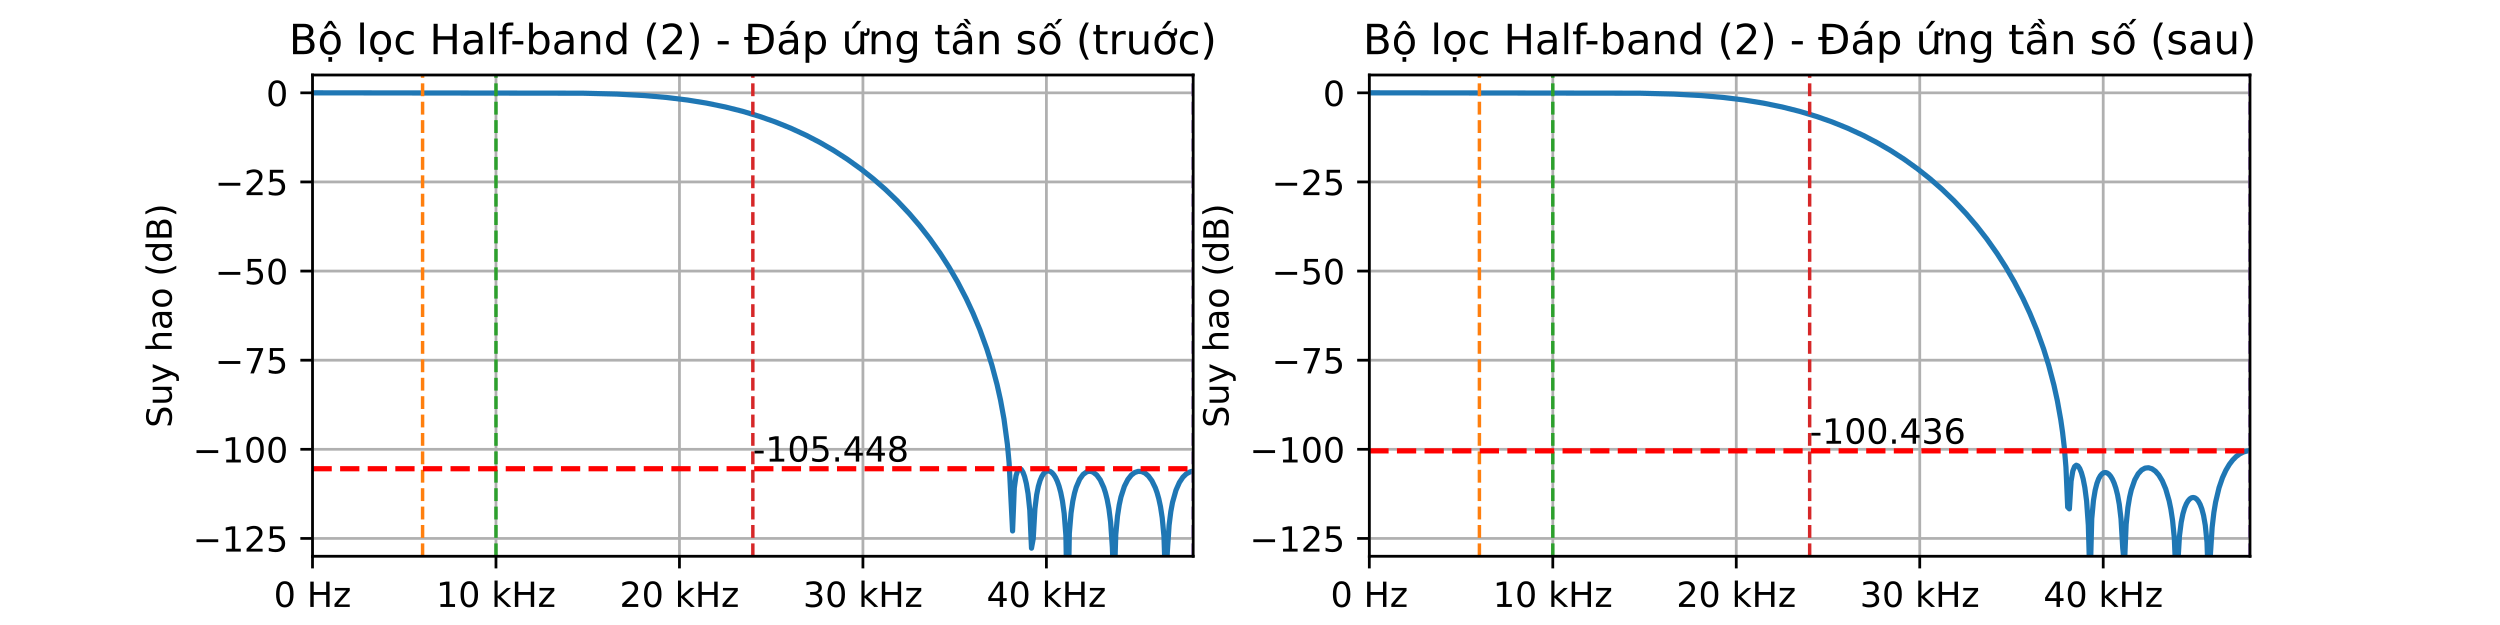 <?xml version="1.0" encoding="utf-8" standalone="no"?>
<!DOCTYPE svg PUBLIC "-//W3C//DTD SVG 1.1//EN"
  "http://www.w3.org/Graphics/SVG/1.1/DTD/svg11.dtd">
<!-- Created with matplotlib (https://matplotlib.org/) -->
<svg height="180pt" version="1.1" viewBox="0 0 720 180" width="720pt" xmlns="http://www.w3.org/2000/svg" xmlns:xlink="http://www.w3.org/1999/xlink">
 <defs>
  <style type="text/css">*{stroke-linecap:butt;stroke-linejoin:round;}</style>
 </defs>
 <g id="figure_1">
  <g id="patch_1">
   <path d="M 0 180 
L 720 180 
L 720 0 
L 0 0 
z
" style="fill:#ffffff;"/>
  </g>
  <g id="axes_1">
   <g id="patch_2">
    <path d="M 90 160.2 
L 343.636 160.2 
L 343.636 21.6 
L 90 21.6 
z
" style="fill:#ffffff;"/>
   </g>
   <g id="matplotlib.axis_1">
    <g id="xtick_1">
     <g id="line2d_1">
      <path clip-path="url(#pe2669d5e6b)" d="M 90 160.2 
L 90 21.6 
" style="fill:none;stroke:#b0b0b0;stroke-linecap:square;stroke-width:0.8;"/>
     </g>
     <g id="line2d_2">
      <defs>
       <path d="M 0 0 
L 0 3.5 
" id="m000bc2f38e" style="stroke:#000000;stroke-width:0.8;"/>
      </defs>
      <g>
       <use style="stroke:#000000;stroke-width:0.8;" x="90" xlink:href="#m000bc2f38e" y="160.2"/>
      </g>
     </g>
     <g id="text_1">
      <!-- 0 Hz -->
      <g transform="translate(78.845 174.798)scale(0.1 -0.1)">
       <defs>
        <path d="M 31.781 66.406 
Q 24.172 66.406 20.328 58.906 
Q 16.5 51.422 16.5 36.375 
Q 16.5 21.391 20.328 13.891 
Q 24.172 6.391 31.781 6.391 
Q 39.453 6.391 43.281 13.891 
Q 47.125 21.391 47.125 36.375 
Q 47.125 51.422 43.281 58.906 
Q 39.453 66.406 31.781 66.406 
z
M 31.781 74.219 
Q 44.047 74.219 50.516 64.516 
Q 56.984 54.828 56.984 36.375 
Q 56.984 17.969 50.516 8.266 
Q 44.047 -1.422 31.781 -1.422 
Q 19.531 -1.422 13.062 8.266 
Q 6.594 17.969 6.594 36.375 
Q 6.594 54.828 13.062 64.516 
Q 19.531 74.219 31.781 74.219 
z
" id="DejaVuSans-48"/>
        <path id="DejaVuSans-32"/>
        <path d="M 9.812 72.906 
L 19.672 72.906 
L 19.672 43.016 
L 55.516 43.016 
L 55.516 72.906 
L 65.375 72.906 
L 65.375 0 
L 55.516 0 
L 55.516 34.719 
L 19.672 34.719 
L 19.672 0 
L 9.812 0 
z
" id="DejaVuSans-72"/>
        <path d="M 5.516 54.688 
L 48.188 54.688 
L 48.188 46.484 
L 14.406 7.172 
L 48.188 7.172 
L 48.188 0 
L 4.297 0 
L 4.297 8.203 
L 38.094 47.516 
L 5.516 47.516 
z
" id="DejaVuSans-122"/>
       </defs>
       <use xlink:href="#DejaVuSans-48"/>
       <use x="63.623" xlink:href="#DejaVuSans-32"/>
       <use x="95.41" xlink:href="#DejaVuSans-72"/>
       <use x="170.605" xlink:href="#DejaVuSans-122"/>
      </g>
     </g>
    </g>
    <g id="xtick_2">
     <g id="line2d_3">
      <path clip-path="url(#pe2669d5e6b)" d="M 142.841 160.2 
L 142.841 21.6 
" style="fill:none;stroke:#b0b0b0;stroke-linecap:square;stroke-width:0.8;"/>
     </g>
     <g id="line2d_4">
      <g>
       <use style="stroke:#000000;stroke-width:0.8;" x="142.841" xlink:href="#m000bc2f38e" y="160.2"/>
      </g>
     </g>
     <g id="text_2">
      <!-- 10 kHz -->
      <g transform="translate(125.61 174.798)scale(0.1 -0.1)">
       <defs>
        <path d="M 12.406 8.297 
L 28.516 8.297 
L 28.516 63.922 
L 10.984 60.406 
L 10.984 69.391 
L 28.422 72.906 
L 38.281 72.906 
L 38.281 8.297 
L 54.391 8.297 
L 54.391 0 
L 12.406 0 
z
" id="DejaVuSans-49"/>
        <path d="M 9.078 75.984 
L 18.109 75.984 
L 18.109 31.109 
L 44.922 54.688 
L 56.391 54.688 
L 27.391 29.109 
L 57.625 0 
L 45.906 0 
L 18.109 26.703 
L 18.109 0 
L 9.078 0 
z
" id="DejaVuSans-107"/>
       </defs>
       <use xlink:href="#DejaVuSans-49"/>
       <use x="63.623" xlink:href="#DejaVuSans-48"/>
       <use x="127.246" xlink:href="#DejaVuSans-32"/>
       <use x="159.033" xlink:href="#DejaVuSans-107"/>
       <use x="216.943" xlink:href="#DejaVuSans-72"/>
       <use x="292.139" xlink:href="#DejaVuSans-122"/>
      </g>
     </g>
    </g>
    <g id="xtick_3">
     <g id="line2d_5">
      <path clip-path="url(#pe2669d5e6b)" d="M 195.682 160.2 
L 195.682 21.6 
" style="fill:none;stroke:#b0b0b0;stroke-linecap:square;stroke-width:0.8;"/>
     </g>
     <g id="line2d_6">
      <g>
       <use style="stroke:#000000;stroke-width:0.8;" x="195.682" xlink:href="#m000bc2f38e" y="160.2"/>
      </g>
     </g>
     <g id="text_3">
      <!-- 20 kHz -->
      <g transform="translate(178.451 174.798)scale(0.1 -0.1)">
       <defs>
        <path d="M 19.188 8.297 
L 53.609 8.297 
L 53.609 0 
L 7.328 0 
L 7.328 8.297 
Q 12.938 14.109 22.625 23.891 
Q 32.328 33.688 34.812 36.531 
Q 39.547 41.844 41.422 45.531 
Q 43.312 49.219 43.312 52.781 
Q 43.312 58.594 39.234 62.25 
Q 35.156 65.922 28.609 65.922 
Q 23.969 65.922 18.812 64.312 
Q 13.672 62.703 7.812 59.422 
L 7.812 69.391 
Q 13.766 71.781 18.938 73 
Q 24.125 74.219 28.422 74.219 
Q 39.75 74.219 46.484 68.547 
Q 53.219 62.891 53.219 53.422 
Q 53.219 48.922 51.531 44.891 
Q 49.859 40.875 45.406 35.406 
Q 44.188 33.984 37.641 27.219 
Q 31.109 20.453 19.188 8.297 
z
" id="DejaVuSans-50"/>
       </defs>
       <use xlink:href="#DejaVuSans-50"/>
       <use x="63.623" xlink:href="#DejaVuSans-48"/>
       <use x="127.246" xlink:href="#DejaVuSans-32"/>
       <use x="159.033" xlink:href="#DejaVuSans-107"/>
       <use x="216.943" xlink:href="#DejaVuSans-72"/>
       <use x="292.139" xlink:href="#DejaVuSans-122"/>
      </g>
     </g>
    </g>
    <g id="xtick_4">
     <g id="line2d_7">
      <path clip-path="url(#pe2669d5e6b)" d="M 248.523 160.2 
L 248.523 21.6 
" style="fill:none;stroke:#b0b0b0;stroke-linecap:square;stroke-width:0.8;"/>
     </g>
     <g id="line2d_8">
      <g>
       <use style="stroke:#000000;stroke-width:0.8;" x="248.523" xlink:href="#m000bc2f38e" y="160.2"/>
      </g>
     </g>
     <g id="text_4">
      <!-- 30 kHz -->
      <g transform="translate(231.291 174.798)scale(0.1 -0.1)">
       <defs>
        <path d="M 40.578 39.312 
Q 47.656 37.797 51.625 33 
Q 55.609 28.219 55.609 21.188 
Q 55.609 10.406 48.188 4.484 
Q 40.766 -1.422 27.094 -1.422 
Q 22.516 -1.422 17.656 -0.516 
Q 12.797 0.391 7.625 2.203 
L 7.625 11.719 
Q 11.719 9.328 16.594 8.109 
Q 21.484 6.891 26.812 6.891 
Q 36.078 6.891 40.938 10.547 
Q 45.797 14.203 45.797 21.188 
Q 45.797 27.641 41.281 31.266 
Q 36.766 34.906 28.719 34.906 
L 20.219 34.906 
L 20.219 43.016 
L 29.109 43.016 
Q 36.375 43.016 40.234 45.922 
Q 44.094 48.828 44.094 54.297 
Q 44.094 59.906 40.109 62.906 
Q 36.141 65.922 28.719 65.922 
Q 24.656 65.922 20.016 65.031 
Q 15.375 64.156 9.812 62.312 
L 9.812 71.094 
Q 15.438 72.656 20.344 73.438 
Q 25.25 74.219 29.594 74.219 
Q 40.828 74.219 47.359 69.109 
Q 53.906 64.016 53.906 55.328 
Q 53.906 49.266 50.438 45.094 
Q 46.969 40.922 40.578 39.312 
z
" id="DejaVuSans-51"/>
       </defs>
       <use xlink:href="#DejaVuSans-51"/>
       <use x="63.623" xlink:href="#DejaVuSans-48"/>
       <use x="127.246" xlink:href="#DejaVuSans-32"/>
       <use x="159.033" xlink:href="#DejaVuSans-107"/>
       <use x="216.943" xlink:href="#DejaVuSans-72"/>
       <use x="292.139" xlink:href="#DejaVuSans-122"/>
      </g>
     </g>
    </g>
    <g id="xtick_5">
     <g id="line2d_9">
      <path clip-path="url(#pe2669d5e6b)" d="M 301.364 160.2 
L 301.364 21.6 
" style="fill:none;stroke:#b0b0b0;stroke-linecap:square;stroke-width:0.8;"/>
     </g>
     <g id="line2d_10">
      <g>
       <use style="stroke:#000000;stroke-width:0.8;" x="301.364" xlink:href="#m000bc2f38e" y="160.2"/>
      </g>
     </g>
     <g id="text_5">
      <!-- 40 kHz -->
      <g transform="translate(284.132 174.798)scale(0.1 -0.1)">
       <defs>
        <path d="M 37.797 64.312 
L 12.891 25.391 
L 37.797 25.391 
z
M 35.203 72.906 
L 47.609 72.906 
L 47.609 25.391 
L 58.016 25.391 
L 58.016 17.188 
L 47.609 17.188 
L 47.609 0 
L 37.797 0 
L 37.797 17.188 
L 4.891 17.188 
L 4.891 26.703 
z
" id="DejaVuSans-52"/>
       </defs>
       <use xlink:href="#DejaVuSans-52"/>
       <use x="63.623" xlink:href="#DejaVuSans-48"/>
       <use x="127.246" xlink:href="#DejaVuSans-32"/>
       <use x="159.033" xlink:href="#DejaVuSans-107"/>
       <use x="216.943" xlink:href="#DejaVuSans-72"/>
       <use x="292.139" xlink:href="#DejaVuSans-122"/>
      </g>
     </g>
    </g>
    <g id="text_6">
     <!-- Tần số -->
     <g transform="translate(200.278 188.477)scale(0.1 -0.1)">
      <defs>
       <path d="M -0.297 72.906 
L 61.375 72.906 
L 61.375 64.594 
L 35.5 64.594 
L 35.5 0 
L 25.594 0 
L 25.594 64.594 
L -0.297 64.594 
z
" id="DejaVuSans-84"/>
       <path d="M 34.281 27.484 
Q 23.391 27.484 19.188 25 
Q 14.984 22.516 14.984 16.5 
Q 14.984 11.719 18.141 8.906 
Q 21.297 6.109 26.703 6.109 
Q 34.188 6.109 38.703 11.406 
Q 43.219 16.703 43.219 25.484 
L 43.219 27.484 
z
M 52.203 31.203 
L 52.203 0 
L 43.219 0 
L 43.219 8.297 
Q 40.141 3.328 35.547 0.953 
Q 30.953 -1.422 24.312 -1.422 
Q 15.922 -1.422 10.953 3.297 
Q 6 8.016 6 15.922 
Q 6 25.141 12.172 29.828 
Q 18.359 34.516 30.609 34.516 
L 43.219 34.516 
L 43.219 35.406 
Q 43.219 41.609 39.141 45 
Q 35.062 48.391 27.688 48.391 
Q 23 48.391 18.547 47.266 
Q 14.109 46.141 10.016 43.891 
L 10.016 52.203 
Q 14.938 54.109 19.578 55.047 
Q 24.219 56 28.609 56 
Q 40.484 56 46.344 49.844 
Q 52.203 43.703 52.203 31.203 
z
M 40.469 84.516 
L 50.031 71.625 
L 42.562 71.625 
L 31.344 84.516 
z
M 24.281 74.609 
L 33.469 74.609 
L 43.766 61.625 
L 36.984 61.625 
L 28.875 70.312 
L 20.766 61.625 
L 13.984 61.625 
z
" id="DejaVuSans-7847"/>
       <path d="M 54.891 33.016 
L 54.891 0 
L 45.906 0 
L 45.906 32.719 
Q 45.906 40.484 42.875 44.328 
Q 39.844 48.188 33.797 48.188 
Q 26.516 48.188 22.312 43.547 
Q 18.109 38.922 18.109 30.906 
L 18.109 0 
L 9.078 0 
L 9.078 54.688 
L 18.109 54.688 
L 18.109 46.188 
Q 21.344 51.125 25.703 53.562 
Q 30.078 56 35.797 56 
Q 45.219 56 50.047 50.172 
Q 54.891 44.344 54.891 33.016 
z
" id="DejaVuSans-110"/>
       <path d="M 44.281 53.078 
L 44.281 44.578 
Q 40.484 46.531 36.375 47.5 
Q 32.281 48.484 27.875 48.484 
Q 21.188 48.484 17.844 46.438 
Q 14.5 44.391 14.5 40.281 
Q 14.5 37.156 16.891 35.375 
Q 19.281 33.594 26.516 31.984 
L 29.594 31.297 
Q 39.156 29.25 43.188 25.516 
Q 47.219 21.781 47.219 15.094 
Q 47.219 7.469 41.188 3.016 
Q 35.156 -1.422 24.609 -1.422 
Q 20.219 -1.422 15.453 -0.562 
Q 10.688 0.297 5.422 2 
L 5.422 11.281 
Q 10.406 8.688 15.234 7.391 
Q 20.062 6.109 24.812 6.109 
Q 31.156 6.109 34.562 8.281 
Q 37.984 10.453 37.984 14.406 
Q 37.984 18.062 35.516 20.016 
Q 33.062 21.969 24.703 23.781 
L 21.578 24.516 
Q 13.234 26.266 9.516 29.906 
Q 5.812 33.547 5.812 39.891 
Q 5.812 47.609 11.281 51.797 
Q 16.75 56 26.812 56 
Q 31.781 56 36.172 55.266 
Q 40.578 54.547 44.281 53.078 
z
" id="DejaVuSans-115"/>
       <path d="M 25.906 74.609 
L 35.094 74.609 
L 45.391 61.625 
L 38.609 61.625 
L 30.5 70.312 
L 22.391 61.625 
L 15.609 61.625 
z
M 51.062 84.516 
L 60.094 84.516 
L 48.969 71.625 
L 41.484 71.625 
z
M 30.609 48.391 
Q 23.391 48.391 19.188 42.75 
Q 14.984 37.109 14.984 27.297 
Q 14.984 17.484 19.156 11.844 
Q 23.344 6.203 30.609 6.203 
Q 37.797 6.203 41.984 11.859 
Q 46.188 17.531 46.188 27.297 
Q 46.188 37.016 41.984 42.703 
Q 37.797 48.391 30.609 48.391 
z
M 30.609 56 
Q 42.328 56 49.016 48.375 
Q 55.719 40.766 55.719 27.297 
Q 55.719 13.875 49.016 6.219 
Q 42.328 -1.422 30.609 -1.422 
Q 18.844 -1.422 12.172 6.219 
Q 5.516 13.875 5.516 27.297 
Q 5.516 40.766 12.172 48.375 
Q 18.844 56 30.609 56 
z
" id="DejaVuSans-7889"/>
      </defs>
      <use xlink:href="#DejaVuSans-84"/>
      <use x="61.084" xlink:href="#DejaVuSans-7847"/>
      <use x="122.363" xlink:href="#DejaVuSans-110"/>
      <use x="185.742" xlink:href="#DejaVuSans-32"/>
      <use x="217.529" xlink:href="#DejaVuSans-115"/>
      <use x="269.629" xlink:href="#DejaVuSans-7889"/>
     </g>
    </g>
   </g>
   <g id="matplotlib.axis_2">
    <g id="ytick_1">
     <g id="line2d_11">
      <path clip-path="url(#pe2669d5e6b)" d="M 90 155.067 
L 343.636 155.067 
" style="fill:none;stroke:#b0b0b0;stroke-linecap:square;stroke-width:0.8;"/>
     </g>
     <g id="line2d_12">
      <defs>
       <path d="M 0 0 
L -3.5 0 
" id="m1f63678374" style="stroke:#000000;stroke-width:0.8;"/>
      </defs>
      <g>
       <use style="stroke:#000000;stroke-width:0.8;" x="90" xlink:href="#m1f63678374" y="155.067"/>
      </g>
     </g>
     <g id="text_7">
      <!-- −125 -->
      <g transform="translate(55.533 158.866)scale(0.1 -0.1)">
       <defs>
        <path d="M 10.594 35.5 
L 73.188 35.5 
L 73.188 27.203 
L 10.594 27.203 
z
" id="DejaVuSans-8722"/>
        <path d="M 10.797 72.906 
L 49.516 72.906 
L 49.516 64.594 
L 19.828 64.594 
L 19.828 46.734 
Q 21.969 47.469 24.109 47.828 
Q 26.266 48.188 28.422 48.188 
Q 40.625 48.188 47.75 41.5 
Q 54.891 34.812 54.891 23.391 
Q 54.891 11.625 47.562 5.094 
Q 40.234 -1.422 26.906 -1.422 
Q 22.312 -1.422 17.547 -0.641 
Q 12.797 0.141 7.719 1.703 
L 7.719 11.625 
Q 12.109 9.234 16.797 8.062 
Q 21.484 6.891 26.703 6.891 
Q 35.156 6.891 40.078 11.328 
Q 45.016 15.766 45.016 23.391 
Q 45.016 31 40.078 35.438 
Q 35.156 39.891 26.703 39.891 
Q 22.75 39.891 18.812 39.016 
Q 14.891 38.141 10.797 36.281 
z
" id="DejaVuSans-53"/>
       </defs>
       <use xlink:href="#DejaVuSans-8722"/>
       <use x="83.789" xlink:href="#DejaVuSans-49"/>
       <use x="147.412" xlink:href="#DejaVuSans-50"/>
       <use x="211.035" xlink:href="#DejaVuSans-53"/>
      </g>
     </g>
    </g>
    <g id="ytick_2">
     <g id="line2d_13">
      <path clip-path="url(#pe2669d5e6b)" d="M 90 129.4 
L 343.636 129.4 
" style="fill:none;stroke:#b0b0b0;stroke-linecap:square;stroke-width:0.8;"/>
     </g>
     <g id="line2d_14">
      <g>
       <use style="stroke:#000000;stroke-width:0.8;" x="90" xlink:href="#m1f63678374" y="129.4"/>
      </g>
     </g>
     <g id="text_8">
      <!-- −100 -->
      <g transform="translate(55.533 133.199)scale(0.1 -0.1)">
       <use xlink:href="#DejaVuSans-8722"/>
       <use x="83.789" xlink:href="#DejaVuSans-49"/>
       <use x="147.412" xlink:href="#DejaVuSans-48"/>
       <use x="211.035" xlink:href="#DejaVuSans-48"/>
      </g>
     </g>
    </g>
    <g id="ytick_3">
     <g id="line2d_15">
      <path clip-path="url(#pe2669d5e6b)" d="M 90 103.733 
L 343.636 103.733 
" style="fill:none;stroke:#b0b0b0;stroke-linecap:square;stroke-width:0.8;"/>
     </g>
     <g id="line2d_16">
      <g>
       <use style="stroke:#000000;stroke-width:0.8;" x="90" xlink:href="#m1f63678374" y="103.733"/>
      </g>
     </g>
     <g id="text_9">
      <!-- −75 -->
      <g transform="translate(61.895 107.533)scale(0.1 -0.1)">
       <defs>
        <path d="M 8.203 72.906 
L 55.078 72.906 
L 55.078 68.703 
L 28.609 0 
L 18.312 0 
L 43.219 64.594 
L 8.203 64.594 
z
" id="DejaVuSans-55"/>
       </defs>
       <use xlink:href="#DejaVuSans-8722"/>
       <use x="83.789" xlink:href="#DejaVuSans-55"/>
       <use x="147.412" xlink:href="#DejaVuSans-53"/>
      </g>
     </g>
    </g>
    <g id="ytick_4">
     <g id="line2d_17">
      <path clip-path="url(#pe2669d5e6b)" d="M 90 78.067 
L 343.636 78.067 
" style="fill:none;stroke:#b0b0b0;stroke-linecap:square;stroke-width:0.8;"/>
     </g>
     <g id="line2d_18">
      <g>
       <use style="stroke:#000000;stroke-width:0.8;" x="90" xlink:href="#m1f63678374" y="78.067"/>
      </g>
     </g>
     <g id="text_10">
      <!-- −50 -->
      <g transform="translate(61.895 81.866)scale(0.1 -0.1)">
       <use xlink:href="#DejaVuSans-8722"/>
       <use x="83.789" xlink:href="#DejaVuSans-53"/>
       <use x="147.412" xlink:href="#DejaVuSans-48"/>
      </g>
     </g>
    </g>
    <g id="ytick_5">
     <g id="line2d_19">
      <path clip-path="url(#pe2669d5e6b)" d="M 90 52.4 
L 343.636 52.4 
" style="fill:none;stroke:#b0b0b0;stroke-linecap:square;stroke-width:0.8;"/>
     </g>
     <g id="line2d_20">
      <g>
       <use style="stroke:#000000;stroke-width:0.8;" x="90" xlink:href="#m1f63678374" y="52.4"/>
      </g>
     </g>
     <g id="text_11">
      <!-- −25 -->
      <g transform="translate(61.895 56.199)scale(0.1 -0.1)">
       <use xlink:href="#DejaVuSans-8722"/>
       <use x="83.789" xlink:href="#DejaVuSans-50"/>
       <use x="147.412" xlink:href="#DejaVuSans-53"/>
      </g>
     </g>
    </g>
    <g id="ytick_6">
     <g id="line2d_21">
      <path clip-path="url(#pe2669d5e6b)" d="M 90 26.733 
L 343.636 26.733 
" style="fill:none;stroke:#b0b0b0;stroke-linecap:square;stroke-width:0.8;"/>
     </g>
     <g id="line2d_22">
      <g>
       <use style="stroke:#000000;stroke-width:0.8;" x="90" xlink:href="#m1f63678374" y="26.733"/>
      </g>
     </g>
     <g id="text_12">
      <!-- 0 -->
      <g transform="translate(76.638 30.533)scale(0.1 -0.1)">
       <use xlink:href="#DejaVuSans-48"/>
      </g>
     </g>
    </g>
    <g id="text_13">
     <!-- Suy hao (dB) -->
     <g transform="translate(49.453 123.179)rotate(-90)scale(0.1 -0.1)">
      <defs>
       <path d="M 53.516 70.516 
L 53.516 60.891 
Q 47.906 63.578 42.922 64.891 
Q 37.938 66.219 33.297 66.219 
Q 25.25 66.219 20.875 63.094 
Q 16.5 59.969 16.5 54.203 
Q 16.5 49.359 19.406 46.891 
Q 22.312 44.438 30.422 42.922 
L 36.375 41.703 
Q 47.406 39.594 52.656 34.297 
Q 57.906 29 57.906 20.125 
Q 57.906 9.516 50.797 4.047 
Q 43.703 -1.422 29.984 -1.422 
Q 24.812 -1.422 18.969 -0.25 
Q 13.141 0.922 6.891 3.219 
L 6.891 13.375 
Q 12.891 10.016 18.656 8.297 
Q 24.422 6.594 29.984 6.594 
Q 38.422 6.594 43.016 9.906 
Q 47.609 13.234 47.609 19.391 
Q 47.609 24.75 44.312 27.781 
Q 41.016 30.812 33.5 32.328 
L 27.484 33.5 
Q 16.453 35.688 11.516 40.375 
Q 6.594 45.062 6.594 53.422 
Q 6.594 63.094 13.406 68.656 
Q 20.219 74.219 32.172 74.219 
Q 37.312 74.219 42.625 73.281 
Q 47.953 72.359 53.516 70.516 
z
" id="DejaVuSans-83"/>
       <path d="M 8.5 21.578 
L 8.5 54.688 
L 17.484 54.688 
L 17.484 21.922 
Q 17.484 14.156 20.5 10.266 
Q 23.531 6.391 29.594 6.391 
Q 36.859 6.391 41.078 11.031 
Q 45.312 15.672 45.312 23.688 
L 45.312 54.688 
L 54.297 54.688 
L 54.297 0 
L 45.312 0 
L 45.312 8.406 
Q 42.047 3.422 37.719 1 
Q 33.406 -1.422 27.688 -1.422 
Q 18.266 -1.422 13.375 4.438 
Q 8.5 10.297 8.5 21.578 
z
M 31.109 56 
z
" id="DejaVuSans-117"/>
       <path d="M 32.172 -5.078 
Q 28.375 -14.844 24.75 -17.812 
Q 21.141 -20.797 15.094 -20.797 
L 7.906 -20.797 
L 7.906 -13.281 
L 13.188 -13.281 
Q 16.891 -13.281 18.938 -11.516 
Q 21 -9.766 23.484 -3.219 
L 25.094 0.875 
L 2.984 54.688 
L 12.5 54.688 
L 29.594 11.922 
L 46.688 54.688 
L 56.203 54.688 
z
" id="DejaVuSans-121"/>
       <path d="M 54.891 33.016 
L 54.891 0 
L 45.906 0 
L 45.906 32.719 
Q 45.906 40.484 42.875 44.328 
Q 39.844 48.188 33.797 48.188 
Q 26.516 48.188 22.312 43.547 
Q 18.109 38.922 18.109 30.906 
L 18.109 0 
L 9.078 0 
L 9.078 75.984 
L 18.109 75.984 
L 18.109 46.188 
Q 21.344 51.125 25.703 53.562 
Q 30.078 56 35.797 56 
Q 45.219 56 50.047 50.172 
Q 54.891 44.344 54.891 33.016 
z
" id="DejaVuSans-104"/>
       <path d="M 34.281 27.484 
Q 23.391 27.484 19.188 25 
Q 14.984 22.516 14.984 16.5 
Q 14.984 11.719 18.141 8.906 
Q 21.297 6.109 26.703 6.109 
Q 34.188 6.109 38.703 11.406 
Q 43.219 16.703 43.219 25.484 
L 43.219 27.484 
z
M 52.203 31.203 
L 52.203 0 
L 43.219 0 
L 43.219 8.297 
Q 40.141 3.328 35.547 0.953 
Q 30.953 -1.422 24.312 -1.422 
Q 15.922 -1.422 10.953 3.297 
Q 6 8.016 6 15.922 
Q 6 25.141 12.172 29.828 
Q 18.359 34.516 30.609 34.516 
L 43.219 34.516 
L 43.219 35.406 
Q 43.219 41.609 39.141 45 
Q 35.062 48.391 27.688 48.391 
Q 23 48.391 18.547 47.266 
Q 14.109 46.141 10.016 43.891 
L 10.016 52.203 
Q 14.938 54.109 19.578 55.047 
Q 24.219 56 28.609 56 
Q 40.484 56 46.344 49.844 
Q 52.203 43.703 52.203 31.203 
z
" id="DejaVuSans-97"/>
       <path d="M 30.609 48.391 
Q 23.391 48.391 19.188 42.75 
Q 14.984 37.109 14.984 27.297 
Q 14.984 17.484 19.156 11.844 
Q 23.344 6.203 30.609 6.203 
Q 37.797 6.203 41.984 11.859 
Q 46.188 17.531 46.188 27.297 
Q 46.188 37.016 41.984 42.703 
Q 37.797 48.391 30.609 48.391 
z
M 30.609 56 
Q 42.328 56 49.016 48.375 
Q 55.719 40.766 55.719 27.297 
Q 55.719 13.875 49.016 6.219 
Q 42.328 -1.422 30.609 -1.422 
Q 18.844 -1.422 12.172 6.219 
Q 5.516 13.875 5.516 27.297 
Q 5.516 40.766 12.172 48.375 
Q 18.844 56 30.609 56 
z
" id="DejaVuSans-111"/>
       <path d="M 31 75.875 
Q 24.469 64.656 21.281 53.656 
Q 18.109 42.672 18.109 31.391 
Q 18.109 20.125 21.312 9.062 
Q 24.516 -2 31 -13.188 
L 23.188 -13.188 
Q 15.875 -1.703 12.234 9.375 
Q 8.594 20.453 8.594 31.391 
Q 8.594 42.281 12.203 53.312 
Q 15.828 64.359 23.188 75.875 
z
" id="DejaVuSans-40"/>
       <path d="M 45.406 46.391 
L 45.406 75.984 
L 54.391 75.984 
L 54.391 0 
L 45.406 0 
L 45.406 8.203 
Q 42.578 3.328 38.25 0.953 
Q 33.938 -1.422 27.875 -1.422 
Q 17.969 -1.422 11.734 6.484 
Q 5.516 14.406 5.516 27.297 
Q 5.516 40.188 11.734 48.094 
Q 17.969 56 27.875 56 
Q 33.938 56 38.25 53.625 
Q 42.578 51.266 45.406 46.391 
z
M 14.797 27.297 
Q 14.797 17.391 18.875 11.75 
Q 22.953 6.109 30.078 6.109 
Q 37.203 6.109 41.297 11.75 
Q 45.406 17.391 45.406 27.297 
Q 45.406 37.203 41.297 42.844 
Q 37.203 48.484 30.078 48.484 
Q 22.953 48.484 18.875 42.844 
Q 14.797 37.203 14.797 27.297 
z
" id="DejaVuSans-100"/>
       <path d="M 19.672 34.812 
L 19.672 8.109 
L 35.5 8.109 
Q 43.453 8.109 47.281 11.406 
Q 51.125 14.703 51.125 21.484 
Q 51.125 28.328 47.281 31.562 
Q 43.453 34.812 35.5 34.812 
z
M 19.672 64.797 
L 19.672 42.828 
L 34.281 42.828 
Q 41.5 42.828 45.031 45.531 
Q 48.578 48.25 48.578 53.812 
Q 48.578 59.328 45.031 62.062 
Q 41.5 64.797 34.281 64.797 
z
M 9.812 72.906 
L 35.016 72.906 
Q 46.297 72.906 52.391 68.219 
Q 58.5 63.531 58.5 54.891 
Q 58.5 48.188 55.375 44.234 
Q 52.25 40.281 46.188 39.312 
Q 53.469 37.75 57.5 32.781 
Q 61.531 27.828 61.531 20.406 
Q 61.531 10.641 54.891 5.312 
Q 48.25 0 35.984 0 
L 9.812 0 
z
" id="DejaVuSans-66"/>
       <path d="M 8.016 75.875 
L 15.828 75.875 
Q 23.141 64.359 26.781 53.312 
Q 30.422 42.281 30.422 31.391 
Q 30.422 20.453 26.781 9.375 
Q 23.141 -1.703 15.828 -13.188 
L 8.016 -13.188 
Q 14.5 -2 17.703 9.062 
Q 20.906 20.125 20.906 31.391 
Q 20.906 42.672 17.703 53.656 
Q 14.5 64.656 8.016 75.875 
z
" id="DejaVuSans-41"/>
      </defs>
      <use xlink:href="#DejaVuSans-83"/>
      <use x="63.477" xlink:href="#DejaVuSans-117"/>
      <use x="126.855" xlink:href="#DejaVuSans-121"/>
      <use x="186.035" xlink:href="#DejaVuSans-32"/>
      <use x="217.822" xlink:href="#DejaVuSans-104"/>
      <use x="281.201" xlink:href="#DejaVuSans-97"/>
      <use x="342.48" xlink:href="#DejaVuSans-111"/>
      <use x="403.662" xlink:href="#DejaVuSans-32"/>
      <use x="435.449" xlink:href="#DejaVuSans-40"/>
      <use x="474.463" xlink:href="#DejaVuSans-100"/>
      <use x="537.939" xlink:href="#DejaVuSans-66"/>
      <use x="606.543" xlink:href="#DejaVuSans-41"/>
     </g>
    </g>
   </g>
   <g id="line2d_23">
    <path clip-path="url(#pe2669d5e6b)" d="M 90 26.733 
L 167.775 26.84 
L 177.683 27.097 
L 185.609 27.523 
L 192.049 28.08 
L 197.994 28.808 
L 203.443 29.69 
L 208.892 30.807 
L 213.846 32.053 
L 218.8 33.54 
L 223.258 35.106 
L 227.717 36.906 
L 232.175 38.962 
L 236.138 41.024 
L 240.101 43.324 
L 244.064 45.887 
L 248.027 48.739 
L 251.495 51.496 
L 254.963 54.526 
L 258.43 57.861 
L 261.898 61.543 
L 264.87 65.016 
L 267.843 68.828 
L 270.815 73.039 
L 273.292 76.91 
L 275.769 81.18 
L 278.246 85.943 
L 280.227 90.201 
L 282.209 94.976 
L 284.19 100.45 
L 285.676 105.204 
L 287.163 110.795 
L 288.153 115.243 
L 289.144 120.666 
L 290.135 128.025 
L 290.63 133.399 
L 291.621 152.914 
L 292.116 140.552 
L 292.612 136.993 
L 293.107 135.482 
L 293.603 134.993 
L 294.098 135.189 
L 294.593 135.951 
L 295.089 137.272 
L 295.584 139.254 
L 296.08 142.188 
L 296.575 146.92 
L 297.07 157.871 
L 297.566 155.188 
L 298.061 146.529 
L 298.556 142.52 
L 299.052 140.043 
L 299.547 138.37 
L 300.043 137.21 
L 300.538 136.422 
L 301.033 135.925 
L 301.529 135.672 
L 302.024 135.637 
L 302.52 135.804 
L 303.015 136.173 
L 303.51 136.748 
L 304.006 137.55 
L 304.501 138.614 
L 304.996 140.001 
L 305.492 141.822 
L 305.987 144.29 
L 306.483 147.895 
L 306.978 154.244 
L 307.449 181 
M 307.497 181 
L 307.969 153.619 
L 308.464 147.741 
L 308.96 144.357 
L 309.455 142.039 
L 309.95 140.331 
L 310.941 138.016 
L 311.932 136.644 
L 312.923 135.927 
L 313.418 135.771 
L 313.913 135.74 
L 314.409 135.829 
L 314.904 136.039 
L 315.895 136.841 
L 316.886 138.227 
L 317.876 140.4 
L 318.372 141.915 
L 318.867 143.865 
L 319.363 146.495 
L 319.858 150.381 
L 320.353 157.616 
L 320.849 169.727 
L 321.344 153.963 
L 321.839 148.65 
L 322.335 145.425 
L 322.83 143.147 
L 323.821 140.068 
L 324.812 138.108 
L 325.803 136.843 
L 326.793 136.088 
L 327.784 135.755 
L 328.775 135.806 
L 329.766 136.241 
L 330.756 137.094 
L 331.747 138.45 
L 332.738 140.49 
L 333.233 141.879 
L 333.729 143.63 
L 334.224 145.924 
L 334.719 149.142 
L 335.215 154.379 
L 335.71 169.087 
L 336.206 158.691 
L 336.701 151.263 
L 337.196 147.329 
L 337.692 144.676 
L 338.683 141.171 
L 339.673 138.935 
L 340.664 137.444 
L 341.655 136.479 
L 342.646 135.932 
L 343.141 135.799 
L 343.141 135.799 
" style="fill:none;stroke:#1f77b4;stroke-linecap:square;stroke-width:1.5;"/>
   </g>
   <g id="line2d_24">
    <path clip-path="url(#pe2669d5e6b)" d="M 121.705 160.2 
L 121.705 21.6 
" style="fill:none;stroke:#ff7f0e;stroke-dasharray:3.7,1.6;stroke-dashoffset:0;"/>
   </g>
   <g id="line2d_25">
    <path clip-path="url(#pe2669d5e6b)" d="M 142.841 160.2 
L 142.841 21.6 
" style="fill:none;stroke:#2ca02c;stroke-dasharray:3.7,1.6;stroke-dashoffset:0;"/>
   </g>
   <g id="line2d_26">
    <path clip-path="url(#pe2669d5e6b)" d="M 216.818 160.2 
L 216.818 21.6 
" style="fill:none;stroke:#d62728;stroke-dasharray:3.7,1.6;stroke-dashoffset:0;"/>
   </g>
   <g id="line2d_27">
    <path clip-path="url(#pe2669d5e6b)" d="M 343.636 160.2 
L 343.636 21.6 
" style="fill:none;stroke:#9467bd;stroke-dasharray:3.7,1.6;stroke-dashoffset:0;"/>
   </g>
   <g id="line2d_28">
    <path clip-path="url(#pe2669d5e6b)" d="M 90 134.993 
L 343.141 134.993 
L 343.141 134.993 
" style="fill:none;stroke:#ff0000;stroke-dasharray:5.55,2.4;stroke-dashoffset:0;stroke-width:1.5;"/>
   </g>
   <g id="patch_3">
    <path d="M 90 160.2 
L 90 21.6 
" style="fill:none;stroke:#000000;stroke-linecap:square;stroke-linejoin:miter;stroke-width:0.8;"/>
   </g>
   <g id="patch_4">
    <path d="M 343.636 160.2 
L 343.636 21.6 
" style="fill:none;stroke:#000000;stroke-linecap:square;stroke-linejoin:miter;stroke-width:0.8;"/>
   </g>
   <g id="patch_5">
    <path d="M 90 160.2 
L 343.636 160.2 
" style="fill:none;stroke:#000000;stroke-linecap:square;stroke-linejoin:miter;stroke-width:0.8;"/>
   </g>
   <g id="patch_6">
    <path d="M 90 21.6 
L 343.636 21.6 
" style="fill:none;stroke:#000000;stroke-linecap:square;stroke-linejoin:miter;stroke-width:0.8;"/>
   </g>
   <g id="text_14">
    <!-- -105.448 -->
    <g transform="translate(216.818 132.939)scale(0.1 -0.1)">
     <defs>
      <path d="M 4.891 31.391 
L 31.203 31.391 
L 31.203 23.391 
L 4.891 23.391 
z
" id="DejaVuSans-45"/>
      <path d="M 10.688 12.406 
L 21 12.406 
L 21 0 
L 10.688 0 
z
" id="DejaVuSans-46"/>
      <path d="M 31.781 34.625 
Q 24.75 34.625 20.719 30.859 
Q 16.703 27.094 16.703 20.516 
Q 16.703 13.922 20.719 10.156 
Q 24.75 6.391 31.781 6.391 
Q 38.812 6.391 42.859 10.172 
Q 46.922 13.969 46.922 20.516 
Q 46.922 27.094 42.891 30.859 
Q 38.875 34.625 31.781 34.625 
z
M 21.922 38.812 
Q 15.578 40.375 12.031 44.719 
Q 8.5 49.078 8.5 55.328 
Q 8.5 64.062 14.719 69.141 
Q 20.953 74.219 31.781 74.219 
Q 42.672 74.219 48.875 69.141 
Q 55.078 64.062 55.078 55.328 
Q 55.078 49.078 51.531 44.719 
Q 48 40.375 41.703 38.812 
Q 48.828 37.156 52.797 32.312 
Q 56.781 27.484 56.781 20.516 
Q 56.781 9.906 50.312 4.234 
Q 43.844 -1.422 31.781 -1.422 
Q 19.734 -1.422 13.25 4.234 
Q 6.781 9.906 6.781 20.516 
Q 6.781 27.484 10.781 32.312 
Q 14.797 37.156 21.922 38.812 
z
M 18.312 54.391 
Q 18.312 48.734 21.844 45.562 
Q 25.391 42.391 31.781 42.391 
Q 38.141 42.391 41.719 45.562 
Q 45.312 48.734 45.312 54.391 
Q 45.312 60.062 41.719 63.234 
Q 38.141 66.406 31.781 66.406 
Q 25.391 66.406 21.844 63.234 
Q 18.312 60.062 18.312 54.391 
z
" id="DejaVuSans-56"/>
     </defs>
     <use xlink:href="#DejaVuSans-45"/>
     <use x="36.084" xlink:href="#DejaVuSans-49"/>
     <use x="99.707" xlink:href="#DejaVuSans-48"/>
     <use x="163.33" xlink:href="#DejaVuSans-53"/>
     <use x="226.953" xlink:href="#DejaVuSans-46"/>
     <use x="258.74" xlink:href="#DejaVuSans-52"/>
     <use x="322.363" xlink:href="#DejaVuSans-52"/>
     <use x="385.986" xlink:href="#DejaVuSans-56"/>
    </g>
   </g>
   <g id="text_15">
    <!-- Bộ lọc Half-band (2) - Đáp ứng tần số (truớc) -->
    <g transform="translate(83.216 15.6)scale(0.12 -0.12)">
     <defs>
      <path d="M 26.031 -6.891 
L 35.016 -6.891 
L 35.016 -18.312 
L 26.031 -18.312 
z
M 30.609 48.391 
Q 23.391 48.391 19.188 42.75 
Q 14.984 37.109 14.984 27.297 
Q 14.984 17.484 19.156 11.844 
Q 23.344 6.203 30.609 6.203 
Q 37.797 6.203 41.984 11.859 
Q 46.188 17.531 46.188 27.297 
Q 46.188 37.016 41.984 42.703 
Q 37.797 48.391 30.609 48.391 
z
M 30.609 56 
Q 42.328 56 49.016 48.375 
Q 55.719 40.766 55.719 27.297 
Q 55.719 13.875 49.016 6.219 
Q 42.328 -1.422 30.609 -1.422 
Q 18.844 -1.422 12.172 6.219 
Q 5.516 13.875 5.516 27.297 
Q 5.516 40.766 12.172 48.375 
Q 18.844 56 30.609 56 
z
M 26.031 -6.891 
L 35.016 -6.891 
L 35.016 -18.312 
L 26.031 -18.312 
z
M 27.016 79.984 
L 34.234 79.984 
L 46.203 61.625 
L 39.422 61.625 
L 30.625 73.578 
L 21.844 61.625 
L 15.047 61.625 
z
" id="DejaVuSans-7897"/>
      <path d="M 9.422 75.984 
L 18.406 75.984 
L 18.406 0 
L 9.422 0 
z
" id="DejaVuSans-108"/>
      <path d="M 30.609 48.391 
Q 23.391 48.391 19.188 42.75 
Q 14.984 37.109 14.984 27.297 
Q 14.984 17.484 19.156 11.844 
Q 23.344 6.203 30.609 6.203 
Q 37.797 6.203 41.984 11.859 
Q 46.188 17.531 46.188 27.297 
Q 46.188 37.016 41.984 42.703 
Q 37.797 48.391 30.609 48.391 
z
M 30.609 56 
Q 42.328 56 49.016 48.375 
Q 55.719 40.766 55.719 27.297 
Q 55.719 13.875 49.016 6.219 
Q 42.328 -1.422 30.609 -1.422 
Q 18.844 -1.422 12.172 6.219 
Q 5.516 13.875 5.516 27.297 
Q 5.516 40.766 12.172 48.375 
Q 18.844 56 30.609 56 
z
M 26.031 -6.891 
L 35.016 -6.891 
L 35.016 -18.312 
L 26.031 -18.312 
z
" id="DejaVuSans-7885"/>
      <path d="M 48.781 52.594 
L 48.781 44.188 
Q 44.969 46.297 41.141 47.344 
Q 37.312 48.391 33.406 48.391 
Q 24.656 48.391 19.812 42.844 
Q 14.984 37.312 14.984 27.297 
Q 14.984 17.281 19.812 11.734 
Q 24.656 6.203 33.406 6.203 
Q 37.312 6.203 41.141 7.25 
Q 44.969 8.297 48.781 10.406 
L 48.781 2.094 
Q 45.016 0.344 40.984 -0.531 
Q 36.969 -1.422 32.422 -1.422 
Q 20.062 -1.422 12.781 6.344 
Q 5.516 14.109 5.516 27.297 
Q 5.516 40.672 12.859 48.328 
Q 20.219 56 33.016 56 
Q 37.156 56 41.109 55.141 
Q 45.062 54.297 48.781 52.594 
z
" id="DejaVuSans-99"/>
      <path d="M 37.109 75.984 
L 37.109 68.5 
L 28.516 68.5 
Q 23.688 68.5 21.797 66.547 
Q 19.922 64.594 19.922 59.516 
L 19.922 54.688 
L 34.719 54.688 
L 34.719 47.703 
L 19.922 47.703 
L 19.922 0 
L 10.891 0 
L 10.891 47.703 
L 2.297 47.703 
L 2.297 54.688 
L 10.891 54.688 
L 10.891 58.5 
Q 10.891 67.625 15.141 71.797 
Q 19.391 75.984 28.609 75.984 
z
" id="DejaVuSans-102"/>
      <path d="M 48.688 27.297 
Q 48.688 37.203 44.609 42.844 
Q 40.531 48.484 33.406 48.484 
Q 26.266 48.484 22.188 42.844 
Q 18.109 37.203 18.109 27.297 
Q 18.109 17.391 22.188 11.75 
Q 26.266 6.109 33.406 6.109 
Q 40.531 6.109 44.609 11.75 
Q 48.688 17.391 48.688 27.297 
z
M 18.109 46.391 
Q 20.953 51.266 25.266 53.625 
Q 29.594 56 35.594 56 
Q 45.562 56 51.781 48.094 
Q 58.016 40.188 58.016 27.297 
Q 58.016 14.406 51.781 6.484 
Q 45.562 -1.422 35.594 -1.422 
Q 29.594 -1.422 25.266 0.953 
Q 20.953 3.328 18.109 8.203 
L 18.109 0 
L 9.078 0 
L 9.078 75.984 
L 18.109 75.984 
z
" id="DejaVuSans-98"/>
      <path d="M 10.297 72.906 
L 30.609 72.906 
Q 51.766 72.906 61.672 64.094 
Q 71.578 55.281 71.578 36.531 
Q 71.578 17.672 61.641 8.828 
Q 51.703 0 30.609 0 
L 10.297 0 
L 10.297 34.188 
L 0.484 34.188 
L 0.484 41.219 
L 10.297 41.219 
z
M 20.219 64.797 
L 20.219 41.219 
L 36.625 41.219 
L 36.625 34.188 
L 20.219 34.188 
L 20.219 8.109 
L 32.078 8.109 
Q 47.172 8.109 54.172 14.938 
Q 61.188 21.781 61.188 36.531 
Q 61.188 51.172 54.172 57.984 
Q 47.172 64.797 32.078 64.797 
z
" id="DejaVuSans-272"/>
      <path d="M 34.281 27.484 
Q 23.391 27.484 19.188 25 
Q 14.984 22.516 14.984 16.5 
Q 14.984 11.719 18.141 8.906 
Q 21.297 6.109 26.703 6.109 
Q 34.188 6.109 38.703 11.406 
Q 43.219 16.703 43.219 25.484 
L 43.219 27.484 
z
M 52.203 31.203 
L 52.203 0 
L 43.219 0 
L 43.219 8.297 
Q 40.141 3.328 35.547 0.953 
Q 30.953 -1.422 24.312 -1.422 
Q 15.922 -1.422 10.953 3.297 
Q 6 8.016 6 15.922 
Q 6 25.141 12.172 29.828 
Q 18.359 34.516 30.609 34.516 
L 43.219 34.516 
L 43.219 35.406 
Q 43.219 41.609 39.141 45 
Q 35.062 48.391 27.688 48.391 
Q 23 48.391 18.547 47.266 
Q 14.109 46.141 10.016 43.891 
L 10.016 52.203 
Q 14.938 54.109 19.578 55.047 
Q 24.219 56 28.609 56 
Q 40.484 56 46.344 49.844 
Q 52.203 43.703 52.203 31.203 
z
M 35.781 79.984 
L 45.5 79.984 
L 29.594 61.625 
L 22.109 61.625 
z
" id="DejaVuSans-225"/>
      <path d="M 18.109 8.203 
L 18.109 -20.797 
L 9.078 -20.797 
L 9.078 54.688 
L 18.109 54.688 
L 18.109 46.391 
Q 20.953 51.266 25.266 53.625 
Q 29.594 56 35.594 56 
Q 45.562 56 51.781 48.094 
Q 58.016 40.188 58.016 27.297 
Q 58.016 14.406 51.781 6.484 
Q 45.562 -1.422 35.594 -1.422 
Q 29.594 -1.422 25.266 0.953 
Q 20.953 3.328 18.109 8.203 
z
M 48.688 27.297 
Q 48.688 37.203 44.609 42.844 
Q 40.531 48.484 33.406 48.484 
Q 26.266 48.484 22.188 42.844 
Q 18.109 37.203 18.109 27.297 
Q 18.109 17.391 22.188 11.75 
Q 26.266 6.109 33.406 6.109 
Q 40.531 6.109 44.609 11.75 
Q 48.688 17.391 48.688 27.297 
z
" id="DejaVuSans-112"/>
      <path d="M 37.781 79.984 
L 47.5 79.984 
L 31.594 61.625 
L 24.109 61.625 
z
M 48.344 49 
L 48.344 54.812 
Q 51.328 52.609 53.469 51.562 
Q 55.625 50.516 57.141 50.516 
Q 59.375 50.516 60.5 51.859 
Q 61.625 53.203 61.625 55.828 
Q 61.625 57.391 61.25 58.906 
Q 60.891 60.422 60.156 61.938 
L 66.656 61.938 
Q 67.141 60.078 67.375 58.422 
Q 67.625 56.766 67.625 55.297 
Q 67.625 49.344 65.5 46.531 
Q 63.391 43.719 58.844 43.719 
Q 56.5 43.719 53.938 45.016 
Q 51.375 46.312 48.344 49 
z
M 8.625 21.578 
L 8.625 54.688 
L 17.609 54.688 
L 17.609 21.922 
Q 17.609 14.156 20.625 10.266 
Q 23.656 6.391 29.719 6.391 
Q 36.984 6.391 41.203 11.031 
Q 45.438 15.672 45.438 23.688 
L 45.438 54.688 
L 54.422 54.688 
L 54.422 0 
L 45.438 0 
L 45.438 8.406 
Q 42.172 3.422 37.844 1 
Q 33.531 -1.422 27.812 -1.422 
Q 18.391 -1.422 13.5 4.438 
Q 8.625 10.297 8.625 21.578 
z
M 31.234 56 
z
" id="DejaVuSans-7913"/>
      <path d="M 45.406 27.984 
Q 45.406 37.75 41.375 43.109 
Q 37.359 48.484 30.078 48.484 
Q 22.859 48.484 18.828 43.109 
Q 14.797 37.75 14.797 27.984 
Q 14.797 18.266 18.828 12.891 
Q 22.859 7.516 30.078 7.516 
Q 37.359 7.516 41.375 12.891 
Q 45.406 18.266 45.406 27.984 
z
M 54.391 6.781 
Q 54.391 -7.172 48.188 -13.984 
Q 42 -20.797 29.203 -20.797 
Q 24.469 -20.797 20.266 -20.094 
Q 16.062 -19.391 12.109 -17.922 
L 12.109 -9.188 
Q 16.062 -11.328 19.922 -12.344 
Q 23.781 -13.375 27.781 -13.375 
Q 36.625 -13.375 41.016 -8.766 
Q 45.406 -4.156 45.406 5.172 
L 45.406 9.625 
Q 42.625 4.781 38.281 2.391 
Q 33.938 0 27.875 0 
Q 17.828 0 11.672 7.656 
Q 5.516 15.328 5.516 27.984 
Q 5.516 40.672 11.672 48.328 
Q 17.828 56 27.875 56 
Q 33.938 56 38.281 53.609 
Q 42.625 51.219 45.406 46.391 
L 45.406 54.688 
L 54.391 54.688 
z
" id="DejaVuSans-103"/>
      <path d="M 18.312 70.219 
L 18.312 54.688 
L 36.812 54.688 
L 36.812 47.703 
L 18.312 47.703 
L 18.312 18.016 
Q 18.312 11.328 20.141 9.422 
Q 21.969 7.516 27.594 7.516 
L 36.812 7.516 
L 36.812 0 
L 27.594 0 
Q 17.188 0 13.234 3.875 
Q 9.281 7.766 9.281 18.016 
L 9.281 47.703 
L 2.688 47.703 
L 2.688 54.688 
L 9.281 54.688 
L 9.281 70.219 
z
" id="DejaVuSans-116"/>
      <path d="M 41.109 46.297 
Q 39.594 47.172 37.812 47.578 
Q 36.031 48 33.891 48 
Q 26.266 48 22.188 43.047 
Q 18.109 38.094 18.109 28.812 
L 18.109 0 
L 9.078 0 
L 9.078 54.688 
L 18.109 54.688 
L 18.109 46.188 
Q 20.953 51.172 25.484 53.578 
Q 30.031 56 36.531 56 
Q 37.453 56 38.578 55.875 
Q 39.703 55.766 41.062 55.516 
z
" id="DejaVuSans-114"/>
      <path d="M 37.406 79.984 
L 47.125 79.984 
L 31.219 61.625 
L 23.734 61.625 
z
M 40.969 49 
L 40.969 54.812 
Q 43.953 52.609 46.094 51.562 
Q 48.25 50.516 49.766 50.516 
Q 52 50.516 53.125 51.859 
Q 54.25 53.203 54.25 55.828 
Q 54.25 57.391 53.875 58.906 
Q 53.516 60.422 52.781 61.938 
L 59.281 61.938 
Q 59.766 60.078 60 58.422 
Q 60.25 56.766 60.25 55.297 
Q 60.25 49.344 58.125 46.531 
Q 56.016 43.719 51.469 43.719 
Q 49.125 43.719 46.562 45.016 
Q 44 46.312 40.969 49 
z
M 30.859 48.391 
Q 23.641 48.391 19.438 42.75 
Q 15.234 37.109 15.234 27.297 
Q 15.234 17.484 19.406 11.844 
Q 23.594 6.203 30.859 6.203 
Q 38.047 6.203 42.234 11.859 
Q 46.438 17.531 46.438 27.297 
Q 46.438 37.016 42.234 42.703 
Q 38.047 48.391 30.859 48.391 
z
M 30.859 56 
Q 42.578 56 49.266 48.375 
Q 55.969 40.766 55.969 27.297 
Q 55.969 13.875 49.266 6.219 
Q 42.578 -1.422 30.859 -1.422 
Q 19.094 -1.422 12.422 6.219 
Q 5.766 13.875 5.766 27.297 
Q 5.766 40.766 12.422 48.375 
Q 19.094 56 30.859 56 
z
" id="DejaVuSans-7899"/>
     </defs>
     <use xlink:href="#DejaVuSans-66"/>
     <use x="68.604" xlink:href="#DejaVuSans-7897"/>
     <use x="129.785" xlink:href="#DejaVuSans-32"/>
     <use x="161.572" xlink:href="#DejaVuSans-108"/>
     <use x="189.355" xlink:href="#DejaVuSans-7885"/>
     <use x="250.537" xlink:href="#DejaVuSans-99"/>
     <use x="305.518" xlink:href="#DejaVuSans-32"/>
     <use x="337.305" xlink:href="#DejaVuSans-72"/>
     <use x="412.5" xlink:href="#DejaVuSans-97"/>
     <use x="473.779" xlink:href="#DejaVuSans-108"/>
     <use x="501.562" xlink:href="#DejaVuSans-102"/>
     <use x="531.268" xlink:href="#DejaVuSans-45"/>
     <use x="567.352" xlink:href="#DejaVuSans-98"/>
     <use x="630.828" xlink:href="#DejaVuSans-97"/>
     <use x="692.107" xlink:href="#DejaVuSans-110"/>
     <use x="755.486" xlink:href="#DejaVuSans-100"/>
     <use x="818.963" xlink:href="#DejaVuSans-32"/>
     <use x="850.75" xlink:href="#DejaVuSans-40"/>
     <use x="889.764" xlink:href="#DejaVuSans-50"/>
     <use x="953.387" xlink:href="#DejaVuSans-41"/>
     <use x="992.4" xlink:href="#DejaVuSans-32"/>
     <use x="1024.188" xlink:href="#DejaVuSans-45"/>
     <use x="1060.271" xlink:href="#DejaVuSans-32"/>
     <use x="1092.059" xlink:href="#DejaVuSans-272"/>
     <use x="1169.549" xlink:href="#DejaVuSans-225"/>
     <use x="1230.828" xlink:href="#DejaVuSans-112"/>
     <use x="1294.305" xlink:href="#DejaVuSans-32"/>
     <use x="1326.092" xlink:href="#DejaVuSans-7913"/>
     <use x="1389.471" xlink:href="#DejaVuSans-110"/>
     <use x="1452.85" xlink:href="#DejaVuSans-103"/>
     <use x="1516.326" xlink:href="#DejaVuSans-32"/>
     <use x="1548.113" xlink:href="#DejaVuSans-116"/>
     <use x="1587.322" xlink:href="#DejaVuSans-7847"/>
     <use x="1648.602" xlink:href="#DejaVuSans-110"/>
     <use x="1711.98" xlink:href="#DejaVuSans-32"/>
     <use x="1743.768" xlink:href="#DejaVuSans-115"/>
     <use x="1795.867" xlink:href="#DejaVuSans-7889"/>
     <use x="1857.049" xlink:href="#DejaVuSans-32"/>
     <use x="1888.836" xlink:href="#DejaVuSans-40"/>
     <use x="1927.85" xlink:href="#DejaVuSans-116"/>
     <use x="1967.059" xlink:href="#DejaVuSans-114"/>
     <use x="2008.172" xlink:href="#DejaVuSans-117"/>
     <use x="2071.551" xlink:href="#DejaVuSans-7899"/>
     <use x="2132.732" xlink:href="#DejaVuSans-99"/>
     <use x="2187.713" xlink:href="#DejaVuSans-41"/>
    </g>
   </g>
  </g>
  <g id="axes_2">
   <g id="patch_7">
    <path d="M 394.364 160.2 
L 648 160.2 
L 648 21.6 
L 394.364 21.6 
z
" style="fill:#ffffff;"/>
   </g>
   <g id="matplotlib.axis_3">
    <g id="xtick_6">
     <g id="line2d_29">
      <path clip-path="url(#p4e15ec5e01)" d="M 394.364 160.2 
L 394.364 21.6 
" style="fill:none;stroke:#b0b0b0;stroke-linecap:square;stroke-width:0.8;"/>
     </g>
     <g id="line2d_30">
      <g>
       <use style="stroke:#000000;stroke-width:0.8;" x="394.364" xlink:href="#m000bc2f38e" y="160.2"/>
      </g>
     </g>
     <g id="text_16">
      <!-- 0 Hz -->
      <g transform="translate(383.209 174.798)scale(0.1 -0.1)">
       <use xlink:href="#DejaVuSans-48"/>
       <use x="63.623" xlink:href="#DejaVuSans-32"/>
       <use x="95.41" xlink:href="#DejaVuSans-72"/>
       <use x="170.605" xlink:href="#DejaVuSans-122"/>
      </g>
     </g>
    </g>
    <g id="xtick_7">
     <g id="line2d_31">
      <path clip-path="url(#p4e15ec5e01)" d="M 447.205 160.2 
L 447.205 21.6 
" style="fill:none;stroke:#b0b0b0;stroke-linecap:square;stroke-width:0.8;"/>
     </g>
     <g id="line2d_32">
      <g>
       <use style="stroke:#000000;stroke-width:0.8;" x="447.205" xlink:href="#m000bc2f38e" y="160.2"/>
      </g>
     </g>
     <g id="text_17">
      <!-- 10 kHz -->
      <g transform="translate(429.973 174.798)scale(0.1 -0.1)">
       <use xlink:href="#DejaVuSans-49"/>
       <use x="63.623" xlink:href="#DejaVuSans-48"/>
       <use x="127.246" xlink:href="#DejaVuSans-32"/>
       <use x="159.033" xlink:href="#DejaVuSans-107"/>
       <use x="216.943" xlink:href="#DejaVuSans-72"/>
       <use x="292.139" xlink:href="#DejaVuSans-122"/>
      </g>
     </g>
    </g>
    <g id="xtick_8">
     <g id="line2d_33">
      <path clip-path="url(#p4e15ec5e01)" d="M 500.045 160.2 
L 500.045 21.6 
" style="fill:none;stroke:#b0b0b0;stroke-linecap:square;stroke-width:0.8;"/>
     </g>
     <g id="line2d_34">
      <g>
       <use style="stroke:#000000;stroke-width:0.8;" x="500.045" xlink:href="#m000bc2f38e" y="160.2"/>
      </g>
     </g>
     <g id="text_18">
      <!-- 20 kHz -->
      <g transform="translate(482.814 174.798)scale(0.1 -0.1)">
       <use xlink:href="#DejaVuSans-50"/>
       <use x="63.623" xlink:href="#DejaVuSans-48"/>
       <use x="127.246" xlink:href="#DejaVuSans-32"/>
       <use x="159.033" xlink:href="#DejaVuSans-107"/>
       <use x="216.943" xlink:href="#DejaVuSans-72"/>
       <use x="292.139" xlink:href="#DejaVuSans-122"/>
      </g>
     </g>
    </g>
    <g id="xtick_9">
     <g id="line2d_35">
      <path clip-path="url(#p4e15ec5e01)" d="M 552.886 160.2 
L 552.886 21.6 
" style="fill:none;stroke:#b0b0b0;stroke-linecap:square;stroke-width:0.8;"/>
     </g>
     <g id="line2d_36">
      <g>
       <use style="stroke:#000000;stroke-width:0.8;" x="552.886" xlink:href="#m000bc2f38e" y="160.2"/>
      </g>
     </g>
     <g id="text_19">
      <!-- 30 kHz -->
      <g transform="translate(535.655 174.798)scale(0.1 -0.1)">
       <use xlink:href="#DejaVuSans-51"/>
       <use x="63.623" xlink:href="#DejaVuSans-48"/>
       <use x="127.246" xlink:href="#DejaVuSans-32"/>
       <use x="159.033" xlink:href="#DejaVuSans-107"/>
       <use x="216.943" xlink:href="#DejaVuSans-72"/>
       <use x="292.139" xlink:href="#DejaVuSans-122"/>
      </g>
     </g>
    </g>
    <g id="xtick_10">
     <g id="line2d_37">
      <path clip-path="url(#p4e15ec5e01)" d="M 605.727 160.2 
L 605.727 21.6 
" style="fill:none;stroke:#b0b0b0;stroke-linecap:square;stroke-width:0.8;"/>
     </g>
     <g id="line2d_38">
      <g>
       <use style="stroke:#000000;stroke-width:0.8;" x="605.727" xlink:href="#m000bc2f38e" y="160.2"/>
      </g>
     </g>
     <g id="text_20">
      <!-- 40 kHz -->
      <g transform="translate(588.496 174.798)scale(0.1 -0.1)">
       <use xlink:href="#DejaVuSans-52"/>
       <use x="63.623" xlink:href="#DejaVuSans-48"/>
       <use x="127.246" xlink:href="#DejaVuSans-32"/>
       <use x="159.033" xlink:href="#DejaVuSans-107"/>
       <use x="216.943" xlink:href="#DejaVuSans-72"/>
       <use x="292.139" xlink:href="#DejaVuSans-122"/>
      </g>
     </g>
    </g>
    <g id="text_21">
     <!-- Tần số -->
     <g transform="translate(504.642 188.477)scale(0.1 -0.1)">
      <use xlink:href="#DejaVuSans-84"/>
      <use x="61.084" xlink:href="#DejaVuSans-7847"/>
      <use x="122.363" xlink:href="#DejaVuSans-110"/>
      <use x="185.742" xlink:href="#DejaVuSans-32"/>
      <use x="217.529" xlink:href="#DejaVuSans-115"/>
      <use x="269.629" xlink:href="#DejaVuSans-7889"/>
     </g>
    </g>
   </g>
   <g id="matplotlib.axis_4">
    <g id="ytick_7">
     <g id="line2d_39">
      <path clip-path="url(#p4e15ec5e01)" d="M 394.364 155.067 
L 648 155.067 
" style="fill:none;stroke:#b0b0b0;stroke-linecap:square;stroke-width:0.8;"/>
     </g>
     <g id="line2d_40">
      <g>
       <use style="stroke:#000000;stroke-width:0.8;" x="394.364" xlink:href="#m1f63678374" y="155.067"/>
      </g>
     </g>
     <g id="text_22">
      <!-- −125 -->
      <g transform="translate(359.896 158.866)scale(0.1 -0.1)">
       <use xlink:href="#DejaVuSans-8722"/>
       <use x="83.789" xlink:href="#DejaVuSans-49"/>
       <use x="147.412" xlink:href="#DejaVuSans-50"/>
       <use x="211.035" xlink:href="#DejaVuSans-53"/>
      </g>
     </g>
    </g>
    <g id="ytick_8">
     <g id="line2d_41">
      <path clip-path="url(#p4e15ec5e01)" d="M 394.364 129.4 
L 648 129.4 
" style="fill:none;stroke:#b0b0b0;stroke-linecap:square;stroke-width:0.8;"/>
     </g>
     <g id="line2d_42">
      <g>
       <use style="stroke:#000000;stroke-width:0.8;" x="394.364" xlink:href="#m1f63678374" y="129.4"/>
      </g>
     </g>
     <g id="text_23">
      <!-- −100 -->
      <g transform="translate(359.896 133.199)scale(0.1 -0.1)">
       <use xlink:href="#DejaVuSans-8722"/>
       <use x="83.789" xlink:href="#DejaVuSans-49"/>
       <use x="147.412" xlink:href="#DejaVuSans-48"/>
       <use x="211.035" xlink:href="#DejaVuSans-48"/>
      </g>
     </g>
    </g>
    <g id="ytick_9">
     <g id="line2d_43">
      <path clip-path="url(#p4e15ec5e01)" d="M 394.364 103.733 
L 648 103.733 
" style="fill:none;stroke:#b0b0b0;stroke-linecap:square;stroke-width:0.8;"/>
     </g>
     <g id="line2d_44">
      <g>
       <use style="stroke:#000000;stroke-width:0.8;" x="394.364" xlink:href="#m1f63678374" y="103.733"/>
      </g>
     </g>
     <g id="text_24">
      <!-- −75 -->
      <g transform="translate(366.259 107.533)scale(0.1 -0.1)">
       <use xlink:href="#DejaVuSans-8722"/>
       <use x="83.789" xlink:href="#DejaVuSans-55"/>
       <use x="147.412" xlink:href="#DejaVuSans-53"/>
      </g>
     </g>
    </g>
    <g id="ytick_10">
     <g id="line2d_45">
      <path clip-path="url(#p4e15ec5e01)" d="M 394.364 78.067 
L 648 78.067 
" style="fill:none;stroke:#b0b0b0;stroke-linecap:square;stroke-width:0.8;"/>
     </g>
     <g id="line2d_46">
      <g>
       <use style="stroke:#000000;stroke-width:0.8;" x="394.364" xlink:href="#m1f63678374" y="78.067"/>
      </g>
     </g>
     <g id="text_25">
      <!-- −50 -->
      <g transform="translate(366.259 81.866)scale(0.1 -0.1)">
       <use xlink:href="#DejaVuSans-8722"/>
       <use x="83.789" xlink:href="#DejaVuSans-53"/>
       <use x="147.412" xlink:href="#DejaVuSans-48"/>
      </g>
     </g>
    </g>
    <g id="ytick_11">
     <g id="line2d_47">
      <path clip-path="url(#p4e15ec5e01)" d="M 394.364 52.4 
L 648 52.4 
" style="fill:none;stroke:#b0b0b0;stroke-linecap:square;stroke-width:0.8;"/>
     </g>
     <g id="line2d_48">
      <g>
       <use style="stroke:#000000;stroke-width:0.8;" x="394.364" xlink:href="#m1f63678374" y="52.4"/>
      </g>
     </g>
     <g id="text_26">
      <!-- −25 -->
      <g transform="translate(366.259 56.199)scale(0.1 -0.1)">
       <use xlink:href="#DejaVuSans-8722"/>
       <use x="83.789" xlink:href="#DejaVuSans-50"/>
       <use x="147.412" xlink:href="#DejaVuSans-53"/>
      </g>
     </g>
    </g>
    <g id="ytick_12">
     <g id="line2d_49">
      <path clip-path="url(#p4e15ec5e01)" d="M 394.364 26.733 
L 648 26.733 
" style="fill:none;stroke:#b0b0b0;stroke-linecap:square;stroke-width:0.8;"/>
     </g>
     <g id="line2d_50">
      <g>
       <use style="stroke:#000000;stroke-width:0.8;" x="394.364" xlink:href="#m1f63678374" y="26.733"/>
      </g>
     </g>
     <g id="text_27">
      <!-- 0 -->
      <g transform="translate(381.001 30.533)scale(0.1 -0.1)">
       <use xlink:href="#DejaVuSans-48"/>
      </g>
     </g>
    </g>
    <g id="text_28">
     <!-- Suy hao (dB) -->
     <g transform="translate(353.817 123.179)rotate(-90)scale(0.1 -0.1)">
      <use xlink:href="#DejaVuSans-83"/>
      <use x="63.477" xlink:href="#DejaVuSans-117"/>
      <use x="126.855" xlink:href="#DejaVuSans-121"/>
      <use x="186.035" xlink:href="#DejaVuSans-32"/>
      <use x="217.822" xlink:href="#DejaVuSans-104"/>
      <use x="281.201" xlink:href="#DejaVuSans-97"/>
      <use x="342.48" xlink:href="#DejaVuSans-111"/>
      <use x="403.662" xlink:href="#DejaVuSans-32"/>
      <use x="435.449" xlink:href="#DejaVuSans-40"/>
      <use x="474.463" xlink:href="#DejaVuSans-100"/>
      <use x="537.939" xlink:href="#DejaVuSans-66"/>
      <use x="606.543" xlink:href="#DejaVuSans-41"/>
     </g>
    </g>
   </g>
   <g id="line2d_51">
    <path clip-path="url(#p4e15ec5e01)" d="M 394.364 26.733 
L 472.139 26.84 
L 482.047 27.097 
L 489.973 27.523 
L 496.413 28.08 
L 502.357 28.808 
L 507.806 29.69 
L 513.256 30.807 
L 518.21 32.053 
L 523.163 33.54 
L 527.622 35.106 
L 532.08 36.906 
L 536.539 38.962 
L 540.502 41.024 
L 544.465 43.324 
L 548.428 45.887 
L 552.391 48.739 
L 555.859 51.496 
L 559.326 54.526 
L 562.794 57.861 
L 566.262 61.543 
L 569.234 65.016 
L 572.206 68.829 
L 575.179 73.04 
L 577.656 76.912 
L 580.132 81.184 
L 582.609 85.95 
L 584.591 90.212 
L 586.572 94.995 
L 588.554 100.485 
L 590.04 105.262 
L 591.526 110.899 
L 592.517 115.408 
L 593.508 120.959 
L 594.003 124.406 
L 594.499 128.672 
L 594.994 134.583 
L 595.489 146.052 
L 595.985 146.55 
L 596.48 138.552 
L 596.975 135.649 
L 597.471 134.376 
L 597.966 133.982 
L 598.462 134.198 
L 598.957 134.921 
L 599.452 136.14 
L 599.948 137.924 
L 600.443 140.472 
L 600.939 144.299 
L 601.434 151.242 
L 601.929 168.296 
L 602.425 149.392 
L 602.92 144.124 
L 603.415 141.153 
L 603.911 139.22 
L 604.406 137.904 
L 604.902 137.013 
L 605.397 136.446 
L 605.892 136.147 
L 606.388 136.08 
L 606.883 136.231 
L 607.379 136.595 
L 607.874 137.178 
L 608.369 138.004 
L 608.865 139.113 
L 609.36 140.577 
L 609.855 142.531 
L 610.351 145.247 
L 610.846 149.405 
L 611.342 157.798 
L 611.837 162.714 
L 612.332 151.013 
L 612.828 146.209 
L 613.323 143.206 
L 613.819 141.07 
L 614.809 138.202 
L 615.8 136.433 
L 616.791 135.364 
L 617.782 134.817 
L 618.772 134.709 
L 619.763 135.002 
L 620.754 135.696 
L 621.745 136.826 
L 622.735 138.476 
L 623.726 140.821 
L 624.717 144.257 
L 625.212 146.673 
L 625.708 149.95 
L 626.203 155.011 
L 626.699 166.837 
L 627.194 162.533 
L 627.689 154.339 
L 628.185 150.436 
L 628.68 147.983 
L 629.175 146.293 
L 629.671 145.093 
L 630.166 144.248 
L 630.662 143.685 
L 631.157 143.366 
L 631.652 143.27 
L 632.148 143.392 
L 632.643 143.744 
L 633.138 144.35 
L 633.634 145.262 
L 634.129 146.57 
L 634.625 148.451 
L 635.12 151.285 
L 635.615 156.181 
L 636.111 170.916 
L 636.606 159.535 
L 637.102 151.844 
L 637.597 147.594 
L 638.092 144.619 
L 639.083 140.466 
L 640.074 137.577 
L 641.065 135.417 
L 642.055 133.752 
L 643.046 132.459 
L 644.037 131.467 
L 645.028 130.73 
L 646.018 130.221 
L 647.009 129.922 
L 647.505 129.848 
L 647.505 129.848 
" style="fill:none;stroke:#1f77b4;stroke-linecap:square;stroke-width:1.5;"/>
   </g>
   <g id="line2d_52">
    <path clip-path="url(#p4e15ec5e01)" d="M 426.068 160.2 
L 426.068 21.6 
" style="fill:none;stroke:#ff7f0e;stroke-dasharray:3.7,1.6;stroke-dashoffset:0;"/>
   </g>
   <g id="line2d_53">
    <path clip-path="url(#p4e15ec5e01)" d="M 447.205 160.2 
L 447.205 21.6 
" style="fill:none;stroke:#2ca02c;stroke-dasharray:3.7,1.6;stroke-dashoffset:0;"/>
   </g>
   <g id="line2d_54">
    <path clip-path="url(#p4e15ec5e01)" d="M 521.182 160.2 
L 521.182 21.6 
" style="fill:none;stroke:#d62728;stroke-dasharray:3.7,1.6;stroke-dashoffset:0;"/>
   </g>
   <g id="line2d_55">
    <path clip-path="url(#p4e15ec5e01)" d="M 648 160.2 
L 648 21.6 
" style="fill:none;stroke:#9467bd;stroke-dasharray:3.7,1.6;stroke-dashoffset:0;"/>
   </g>
   <g id="line2d_56">
    <path clip-path="url(#p4e15ec5e01)" d="M 394.364 129.848 
L 647.505 129.848 
L 647.505 129.848 
" style="fill:none;stroke:#ff0000;stroke-dasharray:5.55,2.4;stroke-dashoffset:0;stroke-width:1.5;"/>
   </g>
   <g id="patch_8">
    <path d="M 394.364 160.2 
L 394.364 21.6 
" style="fill:none;stroke:#000000;stroke-linecap:square;stroke-linejoin:miter;stroke-width:0.8;"/>
   </g>
   <g id="patch_9">
    <path d="M 648 160.2 
L 648 21.6 
" style="fill:none;stroke:#000000;stroke-linecap:square;stroke-linejoin:miter;stroke-width:0.8;"/>
   </g>
   <g id="patch_10">
    <path d="M 394.364 160.2 
L 648 160.2 
" style="fill:none;stroke:#000000;stroke-linecap:square;stroke-linejoin:miter;stroke-width:0.8;"/>
   </g>
   <g id="patch_11">
    <path d="M 394.364 21.6 
L 648 21.6 
" style="fill:none;stroke:#000000;stroke-linecap:square;stroke-linejoin:miter;stroke-width:0.8;"/>
   </g>
   <g id="text_29">
    <!-- -100.436 -->
    <g transform="translate(521.182 127.794)scale(0.1 -0.1)">
     <defs>
      <path d="M 33.016 40.375 
Q 26.375 40.375 22.484 35.828 
Q 18.609 31.297 18.609 23.391 
Q 18.609 15.531 22.484 10.953 
Q 26.375 6.391 33.016 6.391 
Q 39.656 6.391 43.531 10.953 
Q 47.406 15.531 47.406 23.391 
Q 47.406 31.297 43.531 35.828 
Q 39.656 40.375 33.016 40.375 
z
M 52.594 71.297 
L 52.594 62.312 
Q 48.875 64.062 45.094 64.984 
Q 41.312 65.922 37.594 65.922 
Q 27.828 65.922 22.672 59.328 
Q 17.531 52.734 16.797 39.406 
Q 19.672 43.656 24.016 45.922 
Q 28.375 48.188 33.594 48.188 
Q 44.578 48.188 50.953 41.516 
Q 57.328 34.859 57.328 23.391 
Q 57.328 12.156 50.688 5.359 
Q 44.047 -1.422 33.016 -1.422 
Q 20.359 -1.422 13.672 8.266 
Q 6.984 17.969 6.984 36.375 
Q 6.984 53.656 15.188 63.938 
Q 23.391 74.219 37.203 74.219 
Q 40.922 74.219 44.703 73.484 
Q 48.484 72.75 52.594 71.297 
z
" id="DejaVuSans-54"/>
     </defs>
     <use xlink:href="#DejaVuSans-45"/>
     <use x="36.084" xlink:href="#DejaVuSans-49"/>
     <use x="99.707" xlink:href="#DejaVuSans-48"/>
     <use x="163.33" xlink:href="#DejaVuSans-48"/>
     <use x="226.953" xlink:href="#DejaVuSans-46"/>
     <use x="258.74" xlink:href="#DejaVuSans-52"/>
     <use x="322.363" xlink:href="#DejaVuSans-51"/>
     <use x="385.986" xlink:href="#DejaVuSans-54"/>
    </g>
   </g>
   <g id="text_30">
    <!-- Bộ lọc Half-band (2) - Đáp ứng tần số (sau) -->
    <g transform="translate(392.566 15.6)scale(0.12 -0.12)">
     <use xlink:href="#DejaVuSans-66"/>
     <use x="68.604" xlink:href="#DejaVuSans-7897"/>
     <use x="129.785" xlink:href="#DejaVuSans-32"/>
     <use x="161.572" xlink:href="#DejaVuSans-108"/>
     <use x="189.355" xlink:href="#DejaVuSans-7885"/>
     <use x="250.537" xlink:href="#DejaVuSans-99"/>
     <use x="305.518" xlink:href="#DejaVuSans-32"/>
     <use x="337.305" xlink:href="#DejaVuSans-72"/>
     <use x="412.5" xlink:href="#DejaVuSans-97"/>
     <use x="473.779" xlink:href="#DejaVuSans-108"/>
     <use x="501.562" xlink:href="#DejaVuSans-102"/>
     <use x="531.268" xlink:href="#DejaVuSans-45"/>
     <use x="567.352" xlink:href="#DejaVuSans-98"/>
     <use x="630.828" xlink:href="#DejaVuSans-97"/>
     <use x="692.107" xlink:href="#DejaVuSans-110"/>
     <use x="755.486" xlink:href="#DejaVuSans-100"/>
     <use x="818.963" xlink:href="#DejaVuSans-32"/>
     <use x="850.75" xlink:href="#DejaVuSans-40"/>
     <use x="889.764" xlink:href="#DejaVuSans-50"/>
     <use x="953.387" xlink:href="#DejaVuSans-41"/>
     <use x="992.4" xlink:href="#DejaVuSans-32"/>
     <use x="1024.188" xlink:href="#DejaVuSans-45"/>
     <use x="1060.271" xlink:href="#DejaVuSans-32"/>
     <use x="1092.059" xlink:href="#DejaVuSans-272"/>
     <use x="1169.549" xlink:href="#DejaVuSans-225"/>
     <use x="1230.828" xlink:href="#DejaVuSans-112"/>
     <use x="1294.305" xlink:href="#DejaVuSans-32"/>
     <use x="1326.092" xlink:href="#DejaVuSans-7913"/>
     <use x="1389.471" xlink:href="#DejaVuSans-110"/>
     <use x="1452.85" xlink:href="#DejaVuSans-103"/>
     <use x="1516.326" xlink:href="#DejaVuSans-32"/>
     <use x="1548.113" xlink:href="#DejaVuSans-116"/>
     <use x="1587.322" xlink:href="#DejaVuSans-7847"/>
     <use x="1648.602" xlink:href="#DejaVuSans-110"/>
     <use x="1711.98" xlink:href="#DejaVuSans-32"/>
     <use x="1743.768" xlink:href="#DejaVuSans-115"/>
     <use x="1795.867" xlink:href="#DejaVuSans-7889"/>
     <use x="1857.049" xlink:href="#DejaVuSans-32"/>
     <use x="1888.836" xlink:href="#DejaVuSans-40"/>
     <use x="1927.85" xlink:href="#DejaVuSans-115"/>
     <use x="1979.949" xlink:href="#DejaVuSans-97"/>
     <use x="2041.229" xlink:href="#DejaVuSans-117"/>
     <use x="2104.607" xlink:href="#DejaVuSans-41"/>
    </g>
   </g>
  </g>
 </g>
 <defs>
  <clipPath id="pe2669d5e6b">
   <rect height="138.6" width="253.636" x="90" y="21.6"/>
  </clipPath>
  <clipPath id="p4e15ec5e01">
   <rect height="138.6" width="253.636" x="394.364" y="21.6"/>
  </clipPath>
 </defs>
</svg>
